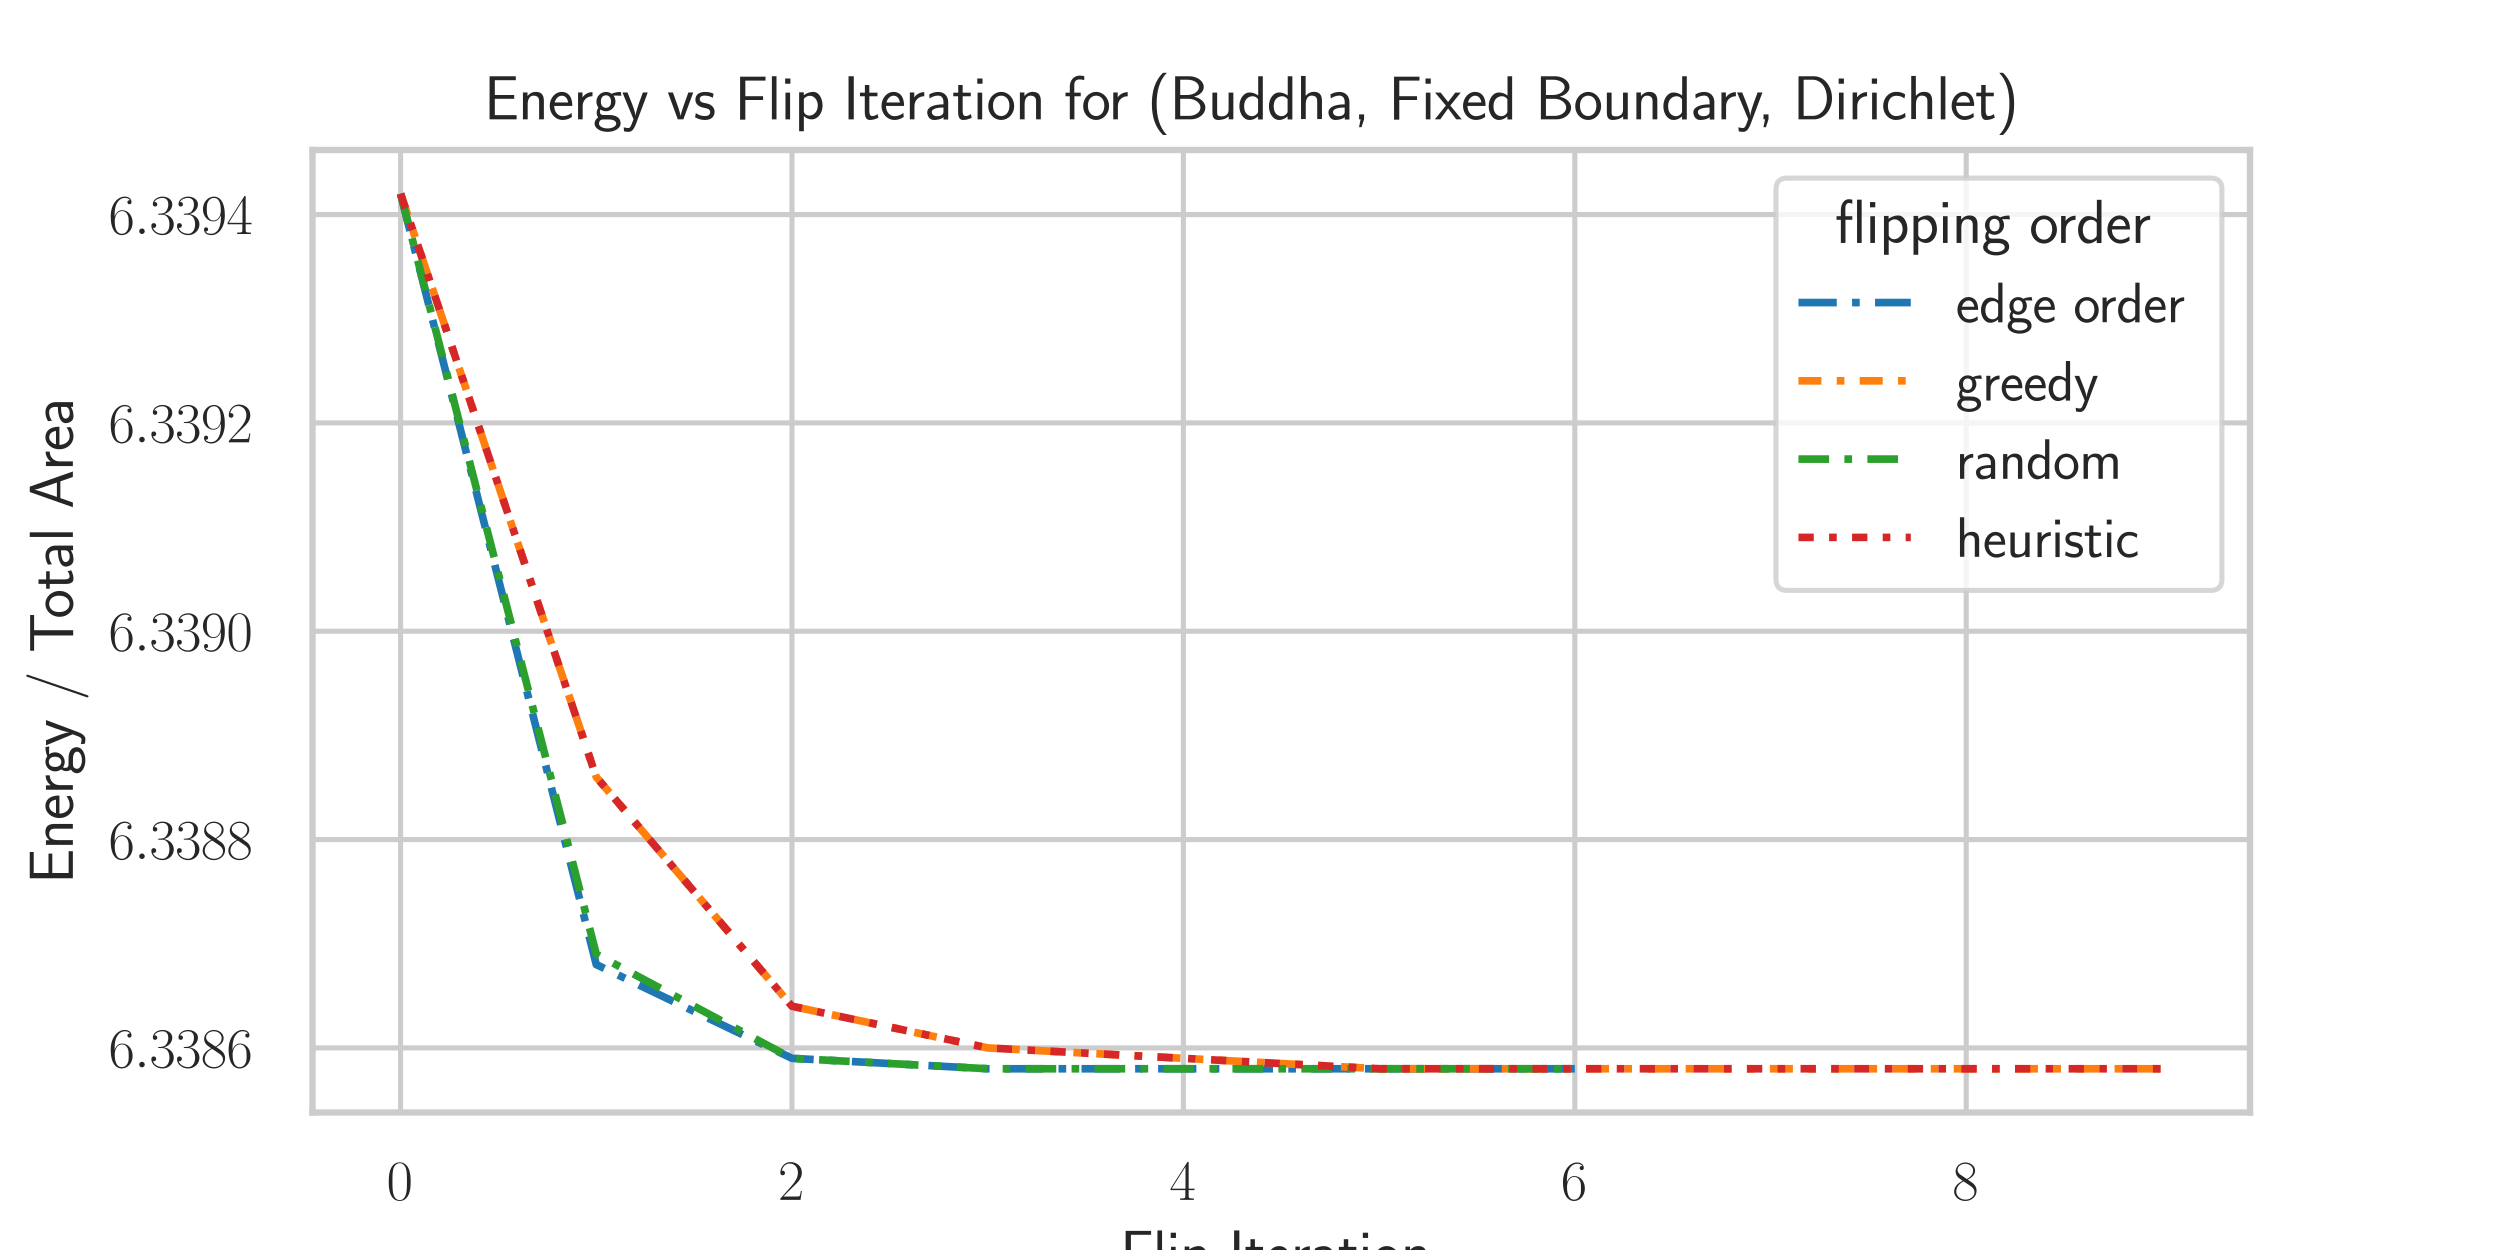 <?xml version="1.0" encoding="utf-8" standalone="no"?>
<!DOCTYPE svg PUBLIC "-//W3C//DTD SVG 1.1//EN"
  "http://www.w3.org/Graphics/SVG/1.1/DTD/svg11.dtd">
<svg xmlns:xlink="http://www.w3.org/1999/xlink" width="489.6pt" height="244.8pt" viewBox="0 0 489.6 244.8" xmlns="http://www.w3.org/2000/svg" version="1.1">
 <defs>
  <style type="text/css">*{stroke-linejoin: round; stroke-linecap: butt}</style>
 </defs>
 <g id="figure_1">
  <g id="patch_1">
   <path d="M 0 244.8 
L 489.6 244.8 
L 489.6 0 
L 0 0 
z
" style="fill: #ffffff"/>
  </g>
  <g id="axes_1">
   <g id="patch_2">
    <path d="M 61.2 217.872 
L 440.64 217.872 
L 440.64 29.376 
L 61.2 29.376 
z
" style="fill: #ffffff"/>
   </g>
   <g id="matplotlib.axis_1">
    <g id="xtick_1">
     <g id="line2d_1">
      <path d="M 78.447 217.872 
L 78.447 29.376 
" clip-path="url(#p69bac59742)" style="fill: none; stroke: #cccccc; stroke-linecap: round"/>
     </g>
     <g id="text_1">
      <!-- $\mathdefault{0}$ -->
      <g style="fill: #262626" transform="translate(75.708 234.982) scale(0.11 -0.11)">
       <defs>
        <path id="CMR17-30" d="M 2688 2025 
C 2688 2416 2682 3080 2413 3591 
C 2176 4039 1798 4198 1466 4198 
C 1158 4198 768 4058 525 3597 
C 269 3118 243 2524 243 2025 
C 243 1661 250 1106 448 619 
C 723 -39 1216 -128 1466 -128 
C 1760 -128 2208 -7 2470 600 
C 2662 1042 2688 1559 2688 2025 
z
M 1466 -26 
C 1056 -26 813 325 723 812 
C 653 1188 653 1738 653 2096 
C 653 2588 653 2997 736 3387 
C 858 3929 1216 4096 1466 4096 
C 1728 4096 2067 3923 2189 3400 
C 2272 3036 2278 2607 2278 2096 
C 2278 1680 2278 1169 2202 792 
C 2067 95 1690 -26 1466 -26 
z
" transform="scale(0.016)"/>
       </defs>
       <use xlink:href="#CMR17-30" transform="scale(0.996)"/>
      </g>
     </g>
    </g>
    <g id="xtick_2">
     <g id="line2d_2">
      <path d="M 155.102 217.872 
L 155.102 29.376 
" clip-path="url(#p69bac59742)" style="fill: none; stroke: #cccccc; stroke-linecap: round"/>
     </g>
     <g id="text_2">
      <!-- $\mathdefault{2}$ -->
      <g style="fill: #262626" transform="translate(152.362 234.982) scale(0.11 -0.11)">
       <defs>
        <path id="CMR17-32" d="M 2669 989 
L 2554 989 
C 2490 536 2438 459 2413 420 
C 2381 369 1920 369 1830 369 
L 602 369 
C 832 619 1280 1072 1824 1597 
C 2214 1967 2669 2402 2669 3035 
C 2669 3790 2067 4224 1395 4224 
C 691 4224 262 3604 262 3030 
C 262 2780 448 2748 525 2748 
C 589 2748 781 2787 781 3010 
C 781 3207 614 3264 525 3264 
C 486 3264 448 3258 422 3245 
C 544 3790 915 4058 1306 4058 
C 1862 4058 2227 3617 2227 3035 
C 2227 2479 1901 2000 1536 1584 
L 262 146 
L 262 0 
L 2515 0 
L 2669 989 
z
" transform="scale(0.016)"/>
       </defs>
       <use xlink:href="#CMR17-32" transform="scale(0.996)"/>
      </g>
     </g>
    </g>
    <g id="xtick_3">
     <g id="line2d_3">
      <path d="M 231.756 217.872 
L 231.756 29.376 
" clip-path="url(#p69bac59742)" style="fill: none; stroke: #cccccc; stroke-linecap: round"/>
     </g>
     <g id="text_3">
      <!-- $\mathdefault{4}$ -->
      <g style="fill: #262626" transform="translate(229.017 234.982) scale(0.11 -0.11)">
       <defs>
        <path id="CMR17-34" d="M 2150 4122 
C 2150 4256 2144 4256 2029 4256 
L 128 1254 
L 128 1088 
L 1779 1088 
L 1779 457 
C 1779 224 1766 160 1318 160 
L 1197 160 
L 1197 0 
C 1402 0 1747 0 1965 0 
C 2182 0 2528 0 2733 0 
L 2733 160 
L 2611 160 
C 2163 160 2150 224 2150 457 
L 2150 1088 
L 2803 1088 
L 2803 1254 
L 2150 1254 
L 2150 4122 
z
M 1798 3703 
L 1798 1254 
L 256 1254 
L 1798 3703 
z
" transform="scale(0.016)"/>
       </defs>
       <use xlink:href="#CMR17-34" transform="scale(0.996)"/>
      </g>
     </g>
    </g>
    <g id="xtick_4">
     <g id="line2d_4">
      <path d="M 308.411 217.872 
L 308.411 29.376 
" clip-path="url(#p69bac59742)" style="fill: none; stroke: #cccccc; stroke-linecap: round"/>
     </g>
     <g id="text_4">
      <!-- $\mathdefault{6}$ -->
      <g style="fill: #262626" transform="translate(305.671 234.982) scale(0.11 -0.11)">
       <defs>
        <path id="CMR17-36" d="M 678 2176 
C 678 3690 1395 4032 1811 4032 
C 1946 4032 2272 4009 2400 3776 
C 2298 3776 2106 3776 2106 3553 
C 2106 3381 2246 3323 2336 3323 
C 2394 3323 2566 3348 2566 3560 
C 2566 3954 2246 4179 1805 4179 
C 1043 4179 243 3390 243 1984 
C 243 253 966 -128 1478 -128 
C 2099 -128 2688 427 2688 1283 
C 2688 2081 2170 2662 1517 2662 
C 1126 2662 838 2407 678 1960 
L 678 2176 
z
M 1478 25 
C 691 25 691 1200 691 1436 
C 691 1896 909 2560 1504 2560 
C 1613 2560 1926 2560 2138 2120 
C 2253 1870 2253 1609 2253 1289 
C 2253 944 2253 690 2118 434 
C 1978 171 1773 25 1478 25 
z
" transform="scale(0.016)"/>
       </defs>
       <use xlink:href="#CMR17-36" transform="scale(0.996)"/>
      </g>
     </g>
    </g>
    <g id="xtick_5">
     <g id="line2d_5">
      <path d="M 385.065 217.872 
L 385.065 29.376 
" clip-path="url(#p69bac59742)" style="fill: none; stroke: #cccccc; stroke-linecap: round"/>
     </g>
     <g id="text_5">
      <!-- $\mathdefault{8}$ -->
      <g style="fill: #262626" transform="translate(382.326 234.982) scale(0.11 -0.11)">
       <defs>
        <path id="CMR17-38" d="M 1741 2264 
C 2144 2467 2554 2773 2554 3263 
C 2554 3841 1990 4179 1472 4179 
C 890 4179 378 3759 378 3180 
C 378 3021 416 2747 666 2505 
C 730 2442 998 2251 1171 2130 
C 883 1983 211 1634 211 934 
C 211 279 838 -128 1459 -128 
C 2144 -128 2720 362 2720 1010 
C 2720 1590 2330 1857 2074 2029 
L 1741 2264 
z
M 902 2822 
C 851 2854 595 3051 595 3351 
C 595 3739 998 4032 1459 4032 
C 1965 4032 2336 3676 2336 3262 
C 2336 2669 1670 2331 1638 2331 
C 1632 2331 1626 2331 1574 2370 
L 902 2822 
z
M 2080 1519 
C 2176 1449 2483 1240 2483 851 
C 2483 381 2010 25 1472 25 
C 890 25 448 438 448 940 
C 448 1443 838 1862 1280 2060 
L 2080 1519 
z
" transform="scale(0.016)"/>
       </defs>
       <use xlink:href="#CMR17-38" transform="scale(0.996)"/>
      </g>
     </g>
    </g>
    <g id="text_6">
     <!-- Flip Iteration -->
     <g style="fill: #262626" transform="translate(219.372 249.415) scale(0.12 -0.12)">
      <defs>
       <path id="CMSS17-46" d="M 2918 1984 
L 2918 2373 
L 1101 2373 
L 1101 3968 
L 1882 3968 
C 1958 3968 2035 3968 2112 3968 
L 3168 3968 
L 3168 4375 
L 563 4375 
L 563 -32 
L 1101 -32 
L 1101 1984 
L 2918 1984 
z
" transform="scale(0.016)"/>
       <path id="CMSS17-6c" d="M 947 4416 
L 474 4416 
L 474 0 
L 947 0 
L 947 4416 
z
" transform="scale(0.016)"/>
       <path id="CMSS17-69" d="M 979 4183 
L 442 4183 
L 442 3648 
L 979 3648 
L 979 4183 
z
M 947 2739 
L 474 2739 
L 474 0 
L 947 0 
L 947 2739 
z
" transform="scale(0.016)"/>
       <path id="CMSS17-70" d="M 966 333 
C 1178 129 1466 -5 1773 -5 
C 2368 -5 2880 603 2880 1412 
C 2880 2159 2496 2816 1946 2816 
C 1626 2816 1242 2702 954 2472 
L 954 2765 
L 480 2765 
L 480 -1216 
L 966 -1216 
L 966 333 
z
M 966 2100 
C 1018 2176 1235 2415 1587 2415 
C 2035 2415 2394 1960 2394 1412 
C 2394 787 1958 384 1530 384 
C 1402 384 1267 415 1139 523 
C 966 674 966 768 966 857 
L 966 2100 
z
" transform="scale(0.016)"/>
       <path id="CMSS17-49" d="M 1094 4416 
L 557 4416 
L 557 0 
L 1094 0 
L 1094 4416 
z
" transform="scale(0.016)"/>
       <path id="CMSS17-74" d="M 1069 2368 
L 1901 2368 
L 1901 2737 
L 1069 2737 
L 1069 3520 
L 614 3520 
L 614 2737 
L 109 2737 
L 109 2368 
L 602 2368 
L 602 749 
C 602 384 685 -64 1107 -64 
C 1427 -64 1722 25 2003 172 
L 1901 548 
C 1747 414 1562 337 1363 337 
C 1082 337 1069 696 1069 856 
L 1069 2368 
z
" transform="scale(0.016)"/>
       <path id="CMSS17-65" d="M 2502 1377 
C 2502 1590 2490 2003 2285 2345 
C 2061 2713 1696 2816 1421 2816 
C 755 2816 192 2188 192 1375 
C 192 582 774 -64 1510 -64 
C 1798 -64 2150 19 2470 248 
C 2470 274 2458 414 2451 420 
C 2451 433 2432 630 2432 656 
C 2125 407 1773 325 1517 325 
C 1107 325 666 667 646 1377 
L 2502 1377 
z
M 698 1728 
C 781 2084 1062 2421 1421 2421 
C 1517 2421 1965 2421 2080 1728 
L 698 1728 
z
" transform="scale(0.016)"/>
       <path id="CMSS17-72" d="M 954 1363 
C 954 1965 1395 2368 1958 2368 
L 1958 2789 
C 1549 2789 1165 2585 934 2253 
L 934 2758 
L 480 2758 
L 480 0 
L 954 0 
L 954 1363 
z
" transform="scale(0.016)"/>
       <path id="CMSS17-61" d="M 2406 1791 
C 2406 2392 1978 2808 1402 2808 
C 1120 2808 813 2757 461 2553 
L 499 2135 
C 659 2248 934 2432 1395 2432 
C 1722 2432 1920 2180 1920 1782 
L 1920 1536 
C 896 1536 256 1238 256 726 
C 256 461 416 -64 947 -64 
C 1043 -64 1562 -64 1933 217 
L 1933 -19 
L 2406 -19 
L 2406 1791 
z
M 1920 816 
C 1920 701 1920 548 1728 434 
C 1562 325 1350 325 1261 325 
C 941 325 723 511 723 744 
C 723 1211 1722 1211 1920 1211 
L 1920 816 
z
" transform="scale(0.016)"/>
       <path id="CMSS17-6f" d="M 2829 1356 
C 2829 2176 2221 2816 1504 2816 
C 768 2816 173 2157 173 1356 
C 173 544 787 -64 1498 -64 
C 2227 -64 2829 563 2829 1356 
z
M 1504 337 
C 1050 337 659 709 659 1408 
C 659 2151 1114 2427 1498 2427 
C 1914 2427 2342 2126 2342 1408 
C 2342 683 1926 337 1504 337 
z
" transform="scale(0.016)"/>
       <path id="CMSS17-6e" d="M 2618 1877 
C 2618 2283 2522 2816 1798 2816 
C 1389 2816 1120 2606 941 2389 
L 941 2758 
L 474 2758 
L 474 0 
L 960 0 
L 960 1559 
C 960 1964 1114 2428 1549 2428 
C 2112 2428 2131 2048 2131 1829 
L 2131 0 
L 2618 0 
L 2618 1877 
z
" transform="scale(0.016)"/>
      </defs>
      <use xlink:href="#CMSS17-46" transform="scale(0.996)"/>
      <use xlink:href="#CMSS17-6c" transform="translate(53.29 0) scale(0.996)"/>
      <use xlink:href="#CMSS17-69" transform="translate(75.47 0) scale(0.996)"/>
      <use xlink:href="#CMSS17-70" transform="translate(97.651 0) scale(0.996)"/>
      <use xlink:href="#CMSS17-49" transform="translate(177.085 0) scale(0.996)"/>
      <use xlink:href="#CMSS17-74" transform="translate(202.869 0) scale(0.996)"/>
      <use xlink:href="#CMSS17-65" transform="translate(236.701 0) scale(0.996)"/>
      <use xlink:href="#CMSS17-72" transform="translate(278.339 0) scale(0.996)"/>
      <use xlink:href="#CMSS17-61" transform="translate(310.249 0) scale(0.996)"/>
      <use xlink:href="#CMSS17-74" transform="translate(355.171 0) scale(0.996)"/>
      <use xlink:href="#CMSS17-69" transform="translate(389.003 0) scale(0.996)"/>
      <use xlink:href="#CMSS17-6f" transform="translate(411.183 0) scale(0.996)"/>
      <use xlink:href="#CMSS17-6e" transform="translate(458.027 0) scale(0.996)"/>
     </g>
    </g>
   </g>
   <g id="matplotlib.axis_2">
    <g id="ytick_1">
     <g id="line2d_6">
      <path d="M 61.2 205.224 
L 440.64 205.224 
" clip-path="url(#p69bac59742)" style="fill: none; stroke: #cccccc; stroke-linecap: round"/>
     </g>
     <g id="text_7">
      <!-- $\mathdefault{6.3386}$ -->
      <g style="fill: #262626" transform="translate(21.259 209.029) scale(0.11 -0.11)">
       <defs>
        <path id="CMMI12-3a" d="M 1178 307 
C 1178 492 1024 619 870 619 
C 685 619 557 466 557 313 
C 557 128 710 0 864 0 
C 1050 0 1178 153 1178 307 
z
" transform="scale(0.016)"/>
        <path id="CMR17-33" d="M 1414 2157 
C 1984 2157 2234 1662 2234 1090 
C 2234 320 1824 25 1453 25 
C 1114 25 563 194 390 693 
C 422 680 454 680 486 680 
C 640 680 755 782 755 948 
C 755 1133 614 1216 486 1216 
C 378 1216 211 1165 211 926 
C 211 335 787 -128 1466 -128 
C 2176 -128 2720 430 2720 1085 
C 2720 1707 2208 2157 1600 2227 
C 2086 2328 2554 2756 2554 3329 
C 2554 3820 2048 4179 1472 4179 
C 890 4179 378 3829 378 3329 
C 378 3110 544 3072 627 3072 
C 762 3072 877 3155 877 3321 
C 877 3486 762 3569 627 3569 
C 602 3569 570 3569 544 3557 
C 730 3959 1235 4032 1459 4032 
C 1683 4032 2106 3925 2106 3320 
C 2106 3143 2080 2828 1862 2550 
C 1670 2304 1453 2304 1242 2284 
C 1210 2284 1062 2269 1037 2269 
C 992 2263 966 2257 966 2208 
C 966 2163 973 2157 1101 2157 
L 1414 2157 
z
" transform="scale(0.016)"/>
       </defs>
       <use xlink:href="#CMR17-36" transform="scale(0.996)"/>
       <use xlink:href="#CMMI12-3a" transform="translate(45.69 0) scale(0.996)"/>
       <use xlink:href="#CMR17-33" transform="translate(72.788 0) scale(0.996)"/>
       <use xlink:href="#CMR17-33" transform="translate(118.478 0) scale(0.996)"/>
       <use xlink:href="#CMR17-38" transform="translate(164.169 0) scale(0.996)"/>
       <use xlink:href="#CMR17-36" transform="translate(209.859 0) scale(0.996)"/>
      </g>
     </g>
    </g>
    <g id="ytick_2">
     <g id="line2d_7">
      <path d="M 61.2 164.424 
L 440.64 164.424 
" clip-path="url(#p69bac59742)" style="fill: none; stroke: #cccccc; stroke-linecap: round"/>
     </g>
     <g id="text_8">
      <!-- $\mathdefault{6.3388}$ -->
      <g style="fill: #262626" transform="translate(21.259 168.229) scale(0.11 -0.11)">
       <use xlink:href="#CMR17-36" transform="scale(0.996)"/>
       <use xlink:href="#CMMI12-3a" transform="translate(45.69 0) scale(0.996)"/>
       <use xlink:href="#CMR17-33" transform="translate(72.788 0) scale(0.996)"/>
       <use xlink:href="#CMR17-33" transform="translate(118.478 0) scale(0.996)"/>
       <use xlink:href="#CMR17-38" transform="translate(164.169 0) scale(0.996)"/>
       <use xlink:href="#CMR17-38" transform="translate(209.859 0) scale(0.996)"/>
      </g>
     </g>
    </g>
    <g id="ytick_3">
     <g id="line2d_8">
      <path d="M 61.2 123.624 
L 440.64 123.624 
" clip-path="url(#p69bac59742)" style="fill: none; stroke: #cccccc; stroke-linecap: round"/>
     </g>
     <g id="text_9">
      <!-- $\mathdefault{6.3390}$ -->
      <g style="fill: #262626" transform="translate(21.259 127.429) scale(0.11 -0.11)">
       <defs>
        <path id="CMR17-39" d="M 2253 1864 
C 2253 464 1670 31 1190 31 
C 1043 31 685 31 538 294 
C 704 268 826 357 826 518 
C 826 692 685 749 595 749 
C 538 749 365 723 365 506 
C 365 71 742 -128 1203 -128 
C 1939 -128 2688 674 2688 2073 
C 2688 3817 1971 4179 1485 4179 
C 851 4179 243 3628 243 2778 
C 243 1991 762 1408 1414 1408 
C 1952 1408 2189 1903 2253 2112 
L 2253 1864 
z
M 1427 1510 
C 1254 1510 1011 1542 813 1922 
C 678 2169 678 2461 678 2771 
C 678 3146 678 3405 858 3684 
C 947 3817 1114 4032 1485 4032 
C 2240 4032 2240 2885 2240 2632 
C 2240 2182 2035 1510 1427 1510 
z
" transform="scale(0.016)"/>
       </defs>
       <use xlink:href="#CMR17-36" transform="scale(0.996)"/>
       <use xlink:href="#CMMI12-3a" transform="translate(45.69 0) scale(0.996)"/>
       <use xlink:href="#CMR17-33" transform="translate(72.788 0) scale(0.996)"/>
       <use xlink:href="#CMR17-33" transform="translate(118.478 0) scale(0.996)"/>
       <use xlink:href="#CMR17-39" transform="translate(164.169 0) scale(0.996)"/>
       <use xlink:href="#CMR17-30" transform="translate(209.859 0) scale(0.996)"/>
      </g>
     </g>
    </g>
    <g id="ytick_4">
     <g id="line2d_9">
      <path d="M 61.2 82.824 
L 440.64 82.824 
" clip-path="url(#p69bac59742)" style="fill: none; stroke: #cccccc; stroke-linecap: round"/>
     </g>
     <g id="text_10">
      <!-- $\mathdefault{6.3392}$ -->
      <g style="fill: #262626" transform="translate(21.259 86.629) scale(0.11 -0.11)">
       <use xlink:href="#CMR17-36" transform="scale(0.996)"/>
       <use xlink:href="#CMMI12-3a" transform="translate(45.69 0) scale(0.996)"/>
       <use xlink:href="#CMR17-33" transform="translate(72.788 0) scale(0.996)"/>
       <use xlink:href="#CMR17-33" transform="translate(118.478 0) scale(0.996)"/>
       <use xlink:href="#CMR17-39" transform="translate(164.169 0) scale(0.996)"/>
       <use xlink:href="#CMR17-32" transform="translate(209.859 0) scale(0.996)"/>
      </g>
     </g>
    </g>
    <g id="ytick_5">
     <g id="line2d_10">
      <path d="M 61.2 42.024 
L 440.64 42.024 
" clip-path="url(#p69bac59742)" style="fill: none; stroke: #cccccc; stroke-linecap: round"/>
     </g>
     <g id="text_11">
      <!-- $\mathdefault{6.3394}$ -->
      <g style="fill: #262626" transform="translate(21.259 45.829) scale(0.11 -0.11)">
       <use xlink:href="#CMR17-36" transform="scale(0.996)"/>
       <use xlink:href="#CMMI12-3a" transform="translate(45.69 0) scale(0.996)"/>
       <use xlink:href="#CMR17-33" transform="translate(72.788 0) scale(0.996)"/>
       <use xlink:href="#CMR17-33" transform="translate(118.478 0) scale(0.996)"/>
       <use xlink:href="#CMR17-39" transform="translate(164.169 0) scale(0.996)"/>
       <use xlink:href="#CMR17-34" transform="translate(209.859 0) scale(0.996)"/>
      </g>
     </g>
    </g>
    <g id="text_12">
     <!-- Energy / Total Area -->
     <g style="fill: #262626" transform="translate(14.27 173.07) rotate(-90) scale(0.12 -0.12)">
      <defs>
       <path id="CMSS17-45" d="M 1958 433 
C 1446 433 1216 433 1101 433 
L 1101 2107 
L 3085 2107 
L 3085 2496 
L 1101 2496 
L 1101 4009 
L 1926 4009 
C 2003 4009 2080 4009 2157 4009 
L 3251 4009 
L 3251 4416 
L 563 4416 
L 563 0 
L 3334 0 
L 3334 433 
L 1958 433 
z
" transform="scale(0.016)"/>
       <path id="CMSS17-67" d="M 2848 2808 
C 2483 2808 2170 2738 1914 2617 
C 1702 2777 1485 2808 1338 2808 
C 781 2808 358 2349 358 1814 
C 358 1468 550 1207 563 1195 
C 448 1035 384 863 384 672 
C 384 448 474 289 544 200 
C 211 -3 166 -314 166 -435 
C 166 -898 749 -1280 1498 -1280 
C 2253 -1280 2835 -898 2835 -428 
C 2835 448 1856 448 1587 448 
L 1069 448 
C 973 448 717 448 717 791 
C 717 921 774 1004 781 1010 
C 877 940 1075 832 1338 832 
C 1869 832 2310 1278 2310 1827 
C 2310 2132 2170 2355 2112 2432 
L 2131 2432 
C 2150 2432 2419 2432 2515 2432 
C 2720 2432 2739 2429 2918 2419 
L 2848 2808 
z
M 1338 1182 
C 1120 1182 813 1315 813 1823 
C 813 2375 1165 2464 1331 2464 
C 1549 2464 1856 2331 1856 1823 
C 1856 1271 1504 1182 1338 1182 
z
M 1581 -10 
C 1734 -10 2381 -10 2381 -442 
C 2381 -714 1984 -929 1504 -929 
C 1018 -929 621 -720 621 -435 
C 621 -403 621 -10 1062 -10 
L 1581 -10 
z
" transform="scale(0.016)"/>
       <path id="CMSS17-79" d="M 2675 2752 
L 2176 2752 
C 1632 1294 1446 702 1434 383 
L 1427 383 
C 1408 696 1126 1460 902 2007 
L 602 2752 
L 83 2752 
L 1216 13 
C 1146 -178 1043 -465 1011 -529 
C 870 -885 774 -885 672 -885 
C 646 -885 442 -885 211 -809 
L 250 -1229 
C 410 -1261 570 -1280 685 -1280 
C 845 -1280 1165 -1280 1459 -497 
L 2675 2752 
z
" transform="scale(0.016)"/>
       <path id="CMSS17-2f" d="M 2637 4545 
C 2669 4627 2669 4640 2669 4653 
C 2669 4729 2611 4768 2560 4768 
C 2483 4768 2458 4717 2432 4640 
L 365 -1377 
C 333 -1460 333 -1473 333 -1486 
C 333 -1562 390 -1600 442 -1600 
C 518 -1600 544 -1549 570 -1473 
L 2637 4545 
z
" transform="scale(0.016)"/>
       <path id="CMSS17-54" d="M 2317 3968 
L 2848 3968 
C 2925 3968 3002 3968 3078 3968 
L 3878 3968 
L 3878 4376 
L 218 4376 
L 218 3968 
L 1018 3968 
C 1094 3968 1171 3968 1248 3968 
L 1779 3968 
L 1779 -32 
L 2317 -32 
L 2317 3968 
z
" transform="scale(0.016)"/>
       <path id="CMSS17-41" d="M 2272 4416 
L 1722 4416 
L 166 0 
L 653 0 
L 1101 1280 
L 2816 1280 
L 3270 0 
L 3827 0 
L 2272 4416 
z
M 2694 1637 
L 1222 1637 
C 1530 2528 1914 3638 1958 3925 
L 1965 3925 
C 2010 3663 2138 3281 2246 2956 
L 2694 1637 
z
" transform="scale(0.016)"/>
      </defs>
      <use xlink:href="#CMSS17-45" transform="scale(0.996)"/>
      <use xlink:href="#CMSS17-6e" transform="translate(55.892 0) scale(0.996)"/>
      <use xlink:href="#CMSS17-65" transform="translate(104.097 0) scale(0.996)"/>
      <use xlink:href="#CMSS17-72" transform="translate(145.736 0) scale(0.996)"/>
      <use xlink:href="#CMSS17-67" transform="translate(177.646 0) scale(0.996)"/>
      <use xlink:href="#CMSS17-79" transform="translate(224.489 0) scale(0.996)"/>
      <use xlink:href="#CMSS17-2f" transform="translate(298.718 0) scale(0.996)"/>
      <use xlink:href="#CMSS17-54" transform="translate(376.791 0) scale(0.996)"/>
      <use xlink:href="#CMSS17-6f" transform="translate(432.803 0) scale(0.996)"/>
      <use xlink:href="#CMSS17-74" transform="translate(479.647 0) scale(0.996)"/>
      <use xlink:href="#CMSS17-61" transform="translate(513.479 0) scale(0.996)"/>
      <use xlink:href="#CMSS17-6c" transform="translate(558.4 0) scale(0.996)"/>
      <use xlink:href="#CMSS17-41" transform="translate(611.81 0) scale(0.996)"/>
      <use xlink:href="#CMSS17-72" transform="translate(674.028 0) scale(0.996)"/>
      <use xlink:href="#CMSS17-65" transform="translate(705.938 0) scale(0.996)"/>
      <use xlink:href="#CMSS17-61" transform="translate(747.577 0) scale(0.996)"/>
     </g>
    </g>
   </g>
   <g id="PolyCollection_1"/>
   <g id="PolyCollection_2"/>
   <g id="PolyCollection_3"/>
   <g id="PolyCollection_4"/>
   <g id="line2d_11">
    <path d="M 78.447 37.944 
L 116.775 188.904 
L 155.102 207.264 
L 193.429 209.304 
L 231.756 209.304 
L 270.084 209.304 
L 308.411 209.304 
" clip-path="url(#p69bac59742)" style="fill: none; stroke-dasharray: 7.5,3,1.5,3; stroke-dashoffset: 0; stroke: #1f77b4; stroke-width: 1.5"/>
   </g>
   <g id="line2d_12">
    <path d="M 78.447 37.944 
L 116.775 152.184 
L 155.102 197.064 
L 193.429 205.224 
L 231.756 207.264 
L 270.084 209.304 
L 308.411 209.304 
L 346.738 209.304 
L 385.065 209.304 
L 423.393 209.304 
" clip-path="url(#p69bac59742)" style="fill: none; stroke-dasharray: 4.5,3,1.5,3; stroke-dashoffset: 0; stroke: #ff7f0e; stroke-width: 1.5"/>
   </g>
   <g id="line2d_13">
    <path d="M 78.447 37.944 
L 116.775 186.864 
L 155.102 207.264 
L 193.429 209.304 
L 231.756 209.304 
L 270.084 209.304 
L 308.411 209.304 
" clip-path="url(#p69bac59742)" style="fill: none; stroke-dasharray: 6,3,1.5,3; stroke-dashoffset: 0; stroke: #2ca02c; stroke-width: 1.5"/>
   </g>
   <g id="line2d_14">
    <path d="M 78.447 37.944 
L 116.775 152.184 
L 155.102 197.064 
L 193.429 205.224 
L 231.756 207.264 
L 270.084 209.304 
L 308.411 209.304 
L 346.738 209.304 
L 385.065 209.304 
L 423.393 209.304 
" clip-path="url(#p69bac59742)" style="fill: none; stroke-dasharray: 3,3,1.5,3; stroke-dashoffset: 0; stroke: #d62728; stroke-width: 1.5"/>
   </g>
   <g id="line2d_15"/>
   <g id="line2d_16"/>
   <g id="line2d_17"/>
   <g id="line2d_18"/>
   <g id="patch_3">
    <path d="M 61.2 217.872 
L 61.2 29.376 
" style="fill: none; stroke: #cccccc; stroke-width: 1.25; stroke-linejoin: miter; stroke-linecap: square"/>
   </g>
   <g id="patch_4">
    <path d="M 440.64 217.872 
L 440.64 29.376 
" style="fill: none; stroke: #cccccc; stroke-width: 1.25; stroke-linejoin: miter; stroke-linecap: square"/>
   </g>
   <g id="patch_5">
    <path d="M 61.2 217.872 
L 440.64 217.872 
" style="fill: none; stroke: #cccccc; stroke-width: 1.25; stroke-linejoin: miter; stroke-linecap: square"/>
   </g>
   <g id="patch_6">
    <path d="M 61.2 29.376 
L 440.64 29.376 
" style="fill: none; stroke: #cccccc; stroke-width: 1.25; stroke-linejoin: miter; stroke-linecap: square"/>
   </g>
   <g id="text_13">
    <!-- Energy vs Flip Iteration for (Buddha, Fixed Boundary, Dirichlet) -->
    <g style="fill: #262626" transform="translate(94.8 23.376) scale(0.12 -0.12)">
     <defs>
      <path id="CMSS17-76" d="M 2675 2752 
L 2176 2752 
L 1747 1556 
C 1613 1165 1421 627 1389 352 
L 1382 352 
C 1370 468 1318 634 1286 749 
C 1248 890 1197 1056 1158 1172 
L 595 2752 
L 83 2752 
L 1094 0 
L 1664 0 
L 2675 2752 
z
" transform="scale(0.016)"/>
      <path id="CMSS17-73" d="M 2061 2627 
C 1683 2807 1389 2807 1197 2807 
C 742 2807 198 2648 198 2003 
C 198 1359 902 1218 1094 1179 
C 1389 1122 1715 1058 1715 740 
C 1715 337 1254 337 1171 337 
C 915 337 563 407 243 638 
L 166 210 
C 531 0 883 -64 1178 -64 
C 1965 -64 2163 416 2163 781 
C 2163 1094 1984 1305 1862 1401 
C 1651 1568 1574 1587 1050 1696 
C 960 1709 646 1779 646 2066 
C 646 2432 1050 2432 1139 2432 
C 1555 2432 1811 2303 1984 2208 
L 2061 2627 
z
" transform="scale(0.016)"/>
      <path id="CMSS17-66" d="M 1075 2368 
L 1722 2368 
L 1722 2737 
L 1062 2737 
L 1062 3559 
C 1062 4014 1408 4092 1606 4092 
C 1670 4092 1850 4092 2080 4009 
L 2080 4429 
C 1933 4461 1754 4480 1613 4480 
C 1018 4480 602 3993 602 3359 
L 602 2737 
L 160 2737 
L 160 2368 
L 602 2368 
L 602 0 
L 1075 0 
L 1075 2368 
z
" transform="scale(0.016)"/>
      <path id="CMSS17-28" d="M 1613 4768 
C 1267 4417 474 3601 474 1588 
C 474 -433 1267 -1243 1613 -1600 
L 2003 -1600 
C 1216 -784 960 357 960 1581 
C 960 2798 1203 3946 2003 4768 
L 1613 4768 
z
" transform="scale(0.016)"/>
      <path id="CMSS17-42" d="M 570 4416 
L 570 0 
L 2163 0 
C 3034 0 3667 574 3667 1200 
C 3667 1685 3251 2176 2502 2317 
C 3334 2558 3501 3040 3501 3313 
C 3501 3883 2874 4416 1997 4416 
L 570 4416 
z
M 1088 2496 
L 1088 4059 
L 1824 4059 
C 2483 4059 3002 3724 3002 3306 
C 3002 2926 2592 2496 1766 2496 
L 1088 2496 
z
M 1088 357 
L 1088 2107 
L 1939 2107 
C 2630 2107 3162 1679 3162 1206 
C 3162 772 2694 357 1984 357 
L 1088 357 
z
" transform="scale(0.016)"/>
      <path id="CMSS17-75" d="M 2618 2739 
L 2131 2739 
L 2131 972 
C 2131 498 1786 306 1421 306 
C 998 306 960 447 960 709 
L 960 2739 
L 474 2739 
L 474 678 
C 474 179 646 -64 1088 -64 
C 1306 -64 1798 -13 2144 306 
L 2144 0 
L 2618 0 
L 2618 2739 
z
" transform="scale(0.016)"/>
      <path id="CMSS17-64" d="M 2611 4416 
L 2138 4416 
L 2138 2438 
C 1939 2603 1613 2756 1254 2756 
C 672 2756 211 2131 211 1347 
C 211 562 666 -64 1235 -64 
C 1677 -64 1971 172 2125 306 
L 2125 -13 
L 2611 -13 
L 2611 4416 
z
M 2125 836 
C 2125 747 2125 653 1926 482 
C 1798 375 1645 325 1498 325 
C 1152 325 698 576 698 1340 
C 698 2134 1210 2368 1562 2368 
C 1798 2368 1990 2254 2125 2065 
L 2125 836 
z
" transform="scale(0.016)"/>
      <path id="CMSS17-68" d="M 2618 1891 
C 2618 2292 2522 2820 1798 2820 
C 1395 2820 1133 2623 947 2407 
L 947 4448 
L 474 4448 
L 474 32 
L 960 32 
L 960 1573 
C 960 1973 1114 2432 1549 2432 
C 2112 2432 2131 2056 2131 1839 
L 2131 32 
L 2618 32 
L 2618 1891 
z
" transform="scale(0.016)"/>
      <path id="CMSS17-2c" d="M 1088 6 
L 1088 510 
L 576 510 
L 576 0 
L 736 0 
L 570 -800 
L 826 -800 
L 1088 6 
z
" transform="scale(0.016)"/>
      <path id="CMSS17-78" d="M 1587 1414 
L 2656 2739 
L 2099 2739 
L 1363 1777 
L 602 2739 
L 32 2739 
L 1139 1414 
L 0 0 
L 563 0 
L 1363 1121 
L 2195 0 
L 2758 0 
L 1587 1414 
z
" transform="scale(0.016)"/>
      <path id="CMSS17-44" d="M 570 4416 
L 570 0 
L 2144 0 
C 3194 0 4000 980 4000 2170 
C 4000 3398 3194 4416 2144 4416 
L 570 4416 
z
M 1094 357 
L 1094 4059 
L 2003 4059 
C 2861 4059 3475 3277 3475 2170 
C 3475 1107 2867 357 2003 357 
L 1094 357 
z
" transform="scale(0.016)"/>
      <path id="CMSS17-63" d="M 2464 2541 
C 2464 2585 2170 2714 2093 2739 
C 1882 2816 1613 2816 1542 2816 
C 710 2816 211 2093 211 1363 
C 211 595 768 -64 1517 -64 
C 1946 -64 2253 76 2502 242 
L 2464 664 
C 2189 453 1869 337 1523 337 
C 1024 337 698 774 698 1369 
C 698 1831 909 2414 1549 2414 
C 1901 2414 2099 2343 2394 2145 
L 2464 2541 
z
" transform="scale(0.016)"/>
      <path id="CMSS17-29" d="M 723 -1600 
C 1069 -1249 1862 -433 1862 1581 
C 1862 3601 1069 4411 723 4768 
L 333 4768 
C 1120 3952 1376 2811 1376 1588 
C 1376 370 1133 -778 333 -1600 
L 723 -1600 
z
" transform="scale(0.016)"/>
     </defs>
     <use xlink:href="#CMSS17-45" transform="scale(0.996)"/>
     <use xlink:href="#CMSS17-6e" transform="translate(55.892 0) scale(0.996)"/>
     <use xlink:href="#CMSS17-65" transform="translate(104.097 0) scale(0.996)"/>
     <use xlink:href="#CMSS17-72" transform="translate(145.736 0) scale(0.996)"/>
     <use xlink:href="#CMSS17-67" transform="translate(177.646 0) scale(0.996)"/>
     <use xlink:href="#CMSS17-79" transform="translate(224.489 0) scale(0.996)"/>
     <use xlink:href="#CMSS17-76" transform="translate(298.718 0) scale(0.996)"/>
     <use xlink:href="#CMSS17-73" transform="translate(341.719 0) scale(0.996)"/>
     <use xlink:href="#CMSS17-46" transform="translate(408.861 0) scale(0.996)"/>
     <use xlink:href="#CMSS17-6c" transform="translate(462.151 0) scale(0.996)"/>
     <use xlink:href="#CMSS17-69" transform="translate(484.332 0) scale(0.996)"/>
     <use xlink:href="#CMSS17-70" transform="translate(506.512 0) scale(0.996)"/>
     <use xlink:href="#CMSS17-49" transform="translate(585.946 0) scale(0.996)"/>
     <use xlink:href="#CMSS17-74" transform="translate(611.73 0) scale(0.996)"/>
     <use xlink:href="#CMSS17-65" transform="translate(645.562 0) scale(0.996)"/>
     <use xlink:href="#CMSS17-72" transform="translate(687.201 0) scale(0.996)"/>
     <use xlink:href="#CMSS17-61" transform="translate(719.11 0) scale(0.996)"/>
     <use xlink:href="#CMSS17-74" transform="translate(764.032 0) scale(0.996)"/>
     <use xlink:href="#CMSS17-69" transform="translate(797.864 0) scale(0.996)"/>
     <use xlink:href="#CMSS17-6f" transform="translate(820.045 0) scale(0.996)"/>
     <use xlink:href="#CMSS17-6e" transform="translate(866.888 0) scale(0.996)"/>
     <use xlink:href="#CMSS17-66" transform="translate(946.322 0) scale(0.996)"/>
     <use xlink:href="#CMSS17-6f" transform="translate(974.949 0) scale(0.996)"/>
     <use xlink:href="#CMSS17-72" transform="translate(1019.19 0) scale(0.996)"/>
     <use xlink:href="#CMSS17-28" transform="translate(1082.329 0) scale(0.996)"/>
     <use xlink:href="#CMSS17-42" transform="translate(1118.763 0) scale(0.996)"/>
     <use xlink:href="#CMSS17-75" transform="translate(1181.101 0) scale(0.996)"/>
     <use xlink:href="#CMSS17-64" transform="translate(1229.306 0) scale(0.996)"/>
     <use xlink:href="#CMSS17-64" transform="translate(1277.511 0) scale(0.996)"/>
     <use xlink:href="#CMSS17-68" transform="translate(1325.716 0) scale(0.996)"/>
     <use xlink:href="#CMSS17-61" transform="translate(1373.921 0) scale(0.996)"/>
     <use xlink:href="#CMSS17-2c" transform="translate(1418.843 0) scale(0.996)"/>
     <use xlink:href="#CMSS17-46" transform="translate(1476.096 0) scale(0.996)"/>
     <use xlink:href="#CMSS17-69" transform="translate(1529.386 0) scale(0.996)"/>
     <use xlink:href="#CMSS17-78" transform="translate(1551.566 0) scale(0.996)"/>
     <use xlink:href="#CMSS17-65" transform="translate(1594.566 0) scale(0.996)"/>
     <use xlink:href="#CMSS17-64" transform="translate(1636.205 0) scale(0.996)"/>
     <use xlink:href="#CMSS17-42" transform="translate(1715.639 0) scale(0.996)"/>
     <use xlink:href="#CMSS17-6f" transform="translate(1777.977 0) scale(0.996)"/>
     <use xlink:href="#CMSS17-75" transform="translate(1824.821 0) scale(0.996)"/>
     <use xlink:href="#CMSS17-6e" transform="translate(1873.026 0) scale(0.996)"/>
     <use xlink:href="#CMSS17-64" transform="translate(1921.231 0) scale(0.996)"/>
     <use xlink:href="#CMSS17-61" transform="translate(1969.436 0) scale(0.996)"/>
     <use xlink:href="#CMSS17-72" transform="translate(2011.755 0) scale(0.996)"/>
     <use xlink:href="#CMSS17-79" transform="translate(2043.665 0) scale(0.996)"/>
     <use xlink:href="#CMSS17-2c" transform="translate(2078.858 0) scale(0.996)"/>
     <use xlink:href="#CMSS17-44" transform="translate(2136.111 0) scale(0.996)"/>
     <use xlink:href="#CMSS17-69" transform="translate(2203.654 0) scale(0.996)"/>
     <use xlink:href="#CMSS17-72" transform="translate(2225.835 0) scale(0.996)"/>
     <use xlink:href="#CMSS17-69" transform="translate(2257.745 0) scale(0.996)"/>
     <use xlink:href="#CMSS17-63" transform="translate(2279.925 0) scale(0.996)"/>
     <use xlink:href="#CMSS17-68" transform="translate(2321.564 0) scale(0.996)"/>
     <use xlink:href="#CMSS17-6c" transform="translate(2369.769 0) scale(0.996)"/>
     <use xlink:href="#CMSS17-65" transform="translate(2391.95 0) scale(0.996)"/>
     <use xlink:href="#CMSS17-74" transform="translate(2433.589 0) scale(0.996)"/>
     <use xlink:href="#CMSS17-29" transform="translate(2467.42 0) scale(0.996)"/>
    </g>
   </g>
   <g id="legend_1">
    <g id="patch_7">
     <path d="M 350.008 115.626 
L 432.94 115.626 
Q 435.14 115.626 435.14 113.426 
L 435.14 37.076 
Q 435.14 34.876 432.94 34.876 
L 350.008 34.876 
Q 347.808 34.876 347.808 37.076 
L 347.808 113.426 
Q 347.808 115.626 350.008 115.626 
z
" style="fill: #ffffff; opacity: 0.8; stroke: #cccccc; stroke-linejoin: miter"/>
    </g>
    <g id="text_14">
     <!-- flipping order -->
     <g style="fill: #262626" transform="translate(359.362 47.578) scale(0.12 -0.12)">
      <defs>
       <path id="CMSS17-d" d="M 1075 2368 
L 1773 2368 
L 1773 2737 
L 1062 2737 
L 1062 3578 
C 1062 3919 1216 4092 1421 4092 
C 1594 4092 1754 4021 1773 4009 
L 1773 4429 
C 1722 4442 1574 4480 1421 4480 
C 941 4480 602 3993 602 3372 
L 602 2737 
L 160 2737 
L 160 2368 
L 602 2368 
L 602 0 
L 1075 0 
L 1075 2368 
z
M 2733 4429 
L 2259 4429 
L 2259 0 
L 2733 0 
L 2733 4429 
z
" transform="scale(0.016)"/>
      </defs>
      <use xlink:href="#CMSS17-d" transform="scale(0.996)"/>
      <use xlink:href="#CMSS17-69" transform="translate(50.127 0) scale(0.996)"/>
      <use xlink:href="#CMSS17-70" transform="translate(72.307 0) scale(0.996)"/>
      <use xlink:href="#CMSS17-70" transform="translate(120.512 0) scale(0.996)"/>
      <use xlink:href="#CMSS17-69" transform="translate(168.717 0) scale(0.996)"/>
      <use xlink:href="#CMSS17-6e" transform="translate(190.898 0) scale(0.996)"/>
      <use xlink:href="#CMSS17-67" transform="translate(239.103 0) scale(0.996)"/>
      <use xlink:href="#CMSS17-6f" transform="translate(317.176 0) scale(0.996)"/>
      <use xlink:href="#CMSS17-72" transform="translate(361.417 0) scale(0.996)"/>
      <use xlink:href="#CMSS17-64" transform="translate(393.327 0) scale(0.996)"/>
      <use xlink:href="#CMSS17-65" transform="translate(441.532 0) scale(0.996)"/>
      <use xlink:href="#CMSS17-72" transform="translate(483.17 0) scale(0.996)"/>
     </g>
    </g>
    <g id="line2d_19">
     <path d="M 352.208 59.253 
L 363.208 59.253 
L 374.208 59.253 
" style="fill: none; stroke-dasharray: 7.5,3,1.5,3; stroke-dashoffset: 0; stroke: #1f77b4; stroke-width: 1.5"/>
    </g>
    <g id="text_15">
     <!-- edge order -->
     <g style="fill: #262626" transform="translate(383.008 63.103) scale(0.11 -0.11)">
      <use xlink:href="#CMSS17-65" transform="scale(0.996)"/>
      <use xlink:href="#CMSS17-64" transform="translate(41.639 0) scale(0.996)"/>
      <use xlink:href="#CMSS17-67" transform="translate(89.844 0) scale(0.996)"/>
      <use xlink:href="#CMSS17-65" transform="translate(136.687 0) scale(0.996)"/>
      <use xlink:href="#CMSS17-6f" transform="translate(209.555 0) scale(0.996)"/>
      <use xlink:href="#CMSS17-72" transform="translate(253.796 0) scale(0.996)"/>
      <use xlink:href="#CMSS17-64" transform="translate(285.706 0) scale(0.996)"/>
      <use xlink:href="#CMSS17-65" transform="translate(333.911 0) scale(0.996)"/>
      <use xlink:href="#CMSS17-72" transform="translate(375.55 0) scale(0.996)"/>
     </g>
    </g>
    <g id="line2d_20">
     <path d="M 352.208 74.584 
L 363.208 74.584 
L 374.208 74.584 
" style="fill: none; stroke-dasharray: 4.5,3,1.5,3; stroke-dashoffset: 0; stroke: #ff7f0e; stroke-width: 1.5"/>
    </g>
    <g id="text_16">
     <!-- greedy -->
     <g style="fill: #262626" transform="translate(383.008 78.434) scale(0.11 -0.11)">
      <use xlink:href="#CMSS17-67" transform="scale(0.996)"/>
      <use xlink:href="#CMSS17-72" transform="translate(46.844 0) scale(0.996)"/>
      <use xlink:href="#CMSS17-65" transform="translate(78.753 0) scale(0.996)"/>
      <use xlink:href="#CMSS17-65" transform="translate(120.392 0) scale(0.996)"/>
      <use xlink:href="#CMSS17-64" transform="translate(162.031 0) scale(0.996)"/>
      <use xlink:href="#CMSS17-79" transform="translate(210.236 0) scale(0.996)"/>
     </g>
    </g>
    <g id="line2d_21">
     <path d="M 352.208 89.915 
L 363.208 89.915 
L 374.208 89.915 
" style="fill: none; stroke-dasharray: 6,3,1.5,3; stroke-dashoffset: 0; stroke: #2ca02c; stroke-width: 1.5"/>
    </g>
    <g id="text_17">
     <!-- random -->
     <g style="fill: #262626" transform="translate(383.008 93.765) scale(0.11 -0.11)">
      <defs>
       <path id="CMSS17-6d" d="M 4288 1877 
C 4288 2308 4179 2816 3462 2816 
C 2982 2816 2694 2516 2566 2331 
C 2451 2670 2182 2816 1798 2816 
C 1363 2816 1088 2568 941 2389 
L 941 2758 
L 474 2758 
L 474 0 
L 960 0 
L 960 1559 
C 960 1939 1101 2428 1555 2428 
C 2138 2428 2138 2016 2138 1829 
L 2138 0 
L 2624 0 
L 2624 1559 
C 2624 1939 2765 2428 3219 2428 
C 3802 2428 3802 2016 3802 1829 
L 3802 0 
L 4288 0 
L 4288 1877 
z
" transform="scale(0.016)"/>
      </defs>
      <use xlink:href="#CMSS17-72" transform="scale(0.996)"/>
      <use xlink:href="#CMSS17-61" transform="translate(31.91 0) scale(0.996)"/>
      <use xlink:href="#CMSS17-6e" transform="translate(76.832 0) scale(0.996)"/>
      <use xlink:href="#CMSS17-64" transform="translate(125.037 0) scale(0.996)"/>
      <use xlink:href="#CMSS17-6f" transform="translate(173.242 0) scale(0.996)"/>
      <use xlink:href="#CMSS17-6d" transform="translate(220.085 0) scale(0.996)"/>
     </g>
    </g>
    <g id="line2d_22">
     <path d="M 352.208 105.245 
L 363.208 105.245 
L 374.208 105.245 
" style="fill: none; stroke-dasharray: 3,3,1.5,3; stroke-dashoffset: 0; stroke: #d62728; stroke-width: 1.5"/>
    </g>
    <g id="text_18">
     <!-- heuristic -->
     <g style="fill: #262626" transform="translate(383.008 109.095) scale(0.11 -0.11)">
      <use xlink:href="#CMSS17-68" transform="scale(0.996)"/>
      <use xlink:href="#CMSS17-65" transform="translate(48.205 0) scale(0.996)"/>
      <use xlink:href="#CMSS17-75" transform="translate(89.844 0) scale(0.996)"/>
      <use xlink:href="#CMSS17-72" transform="translate(138.049 0) scale(0.996)"/>
      <use xlink:href="#CMSS17-69" transform="translate(169.958 0) scale(0.996)"/>
      <use xlink:href="#CMSS17-73" transform="translate(192.139 0) scale(0.996)"/>
      <use xlink:href="#CMSS17-74" transform="translate(228.053 0) scale(0.996)"/>
      <use xlink:href="#CMSS17-69" transform="translate(261.884 0) scale(0.996)"/>
      <use xlink:href="#CMSS17-63" transform="translate(284.065 0) scale(0.996)"/>
     </g>
    </g>
   </g>
  </g>
 </g>
 <defs>
  <clipPath id="p69bac59742">
   <rect x="61.2" y="29.376" width="379.44" height="188.496"/>
  </clipPath>
 </defs>
</svg>
